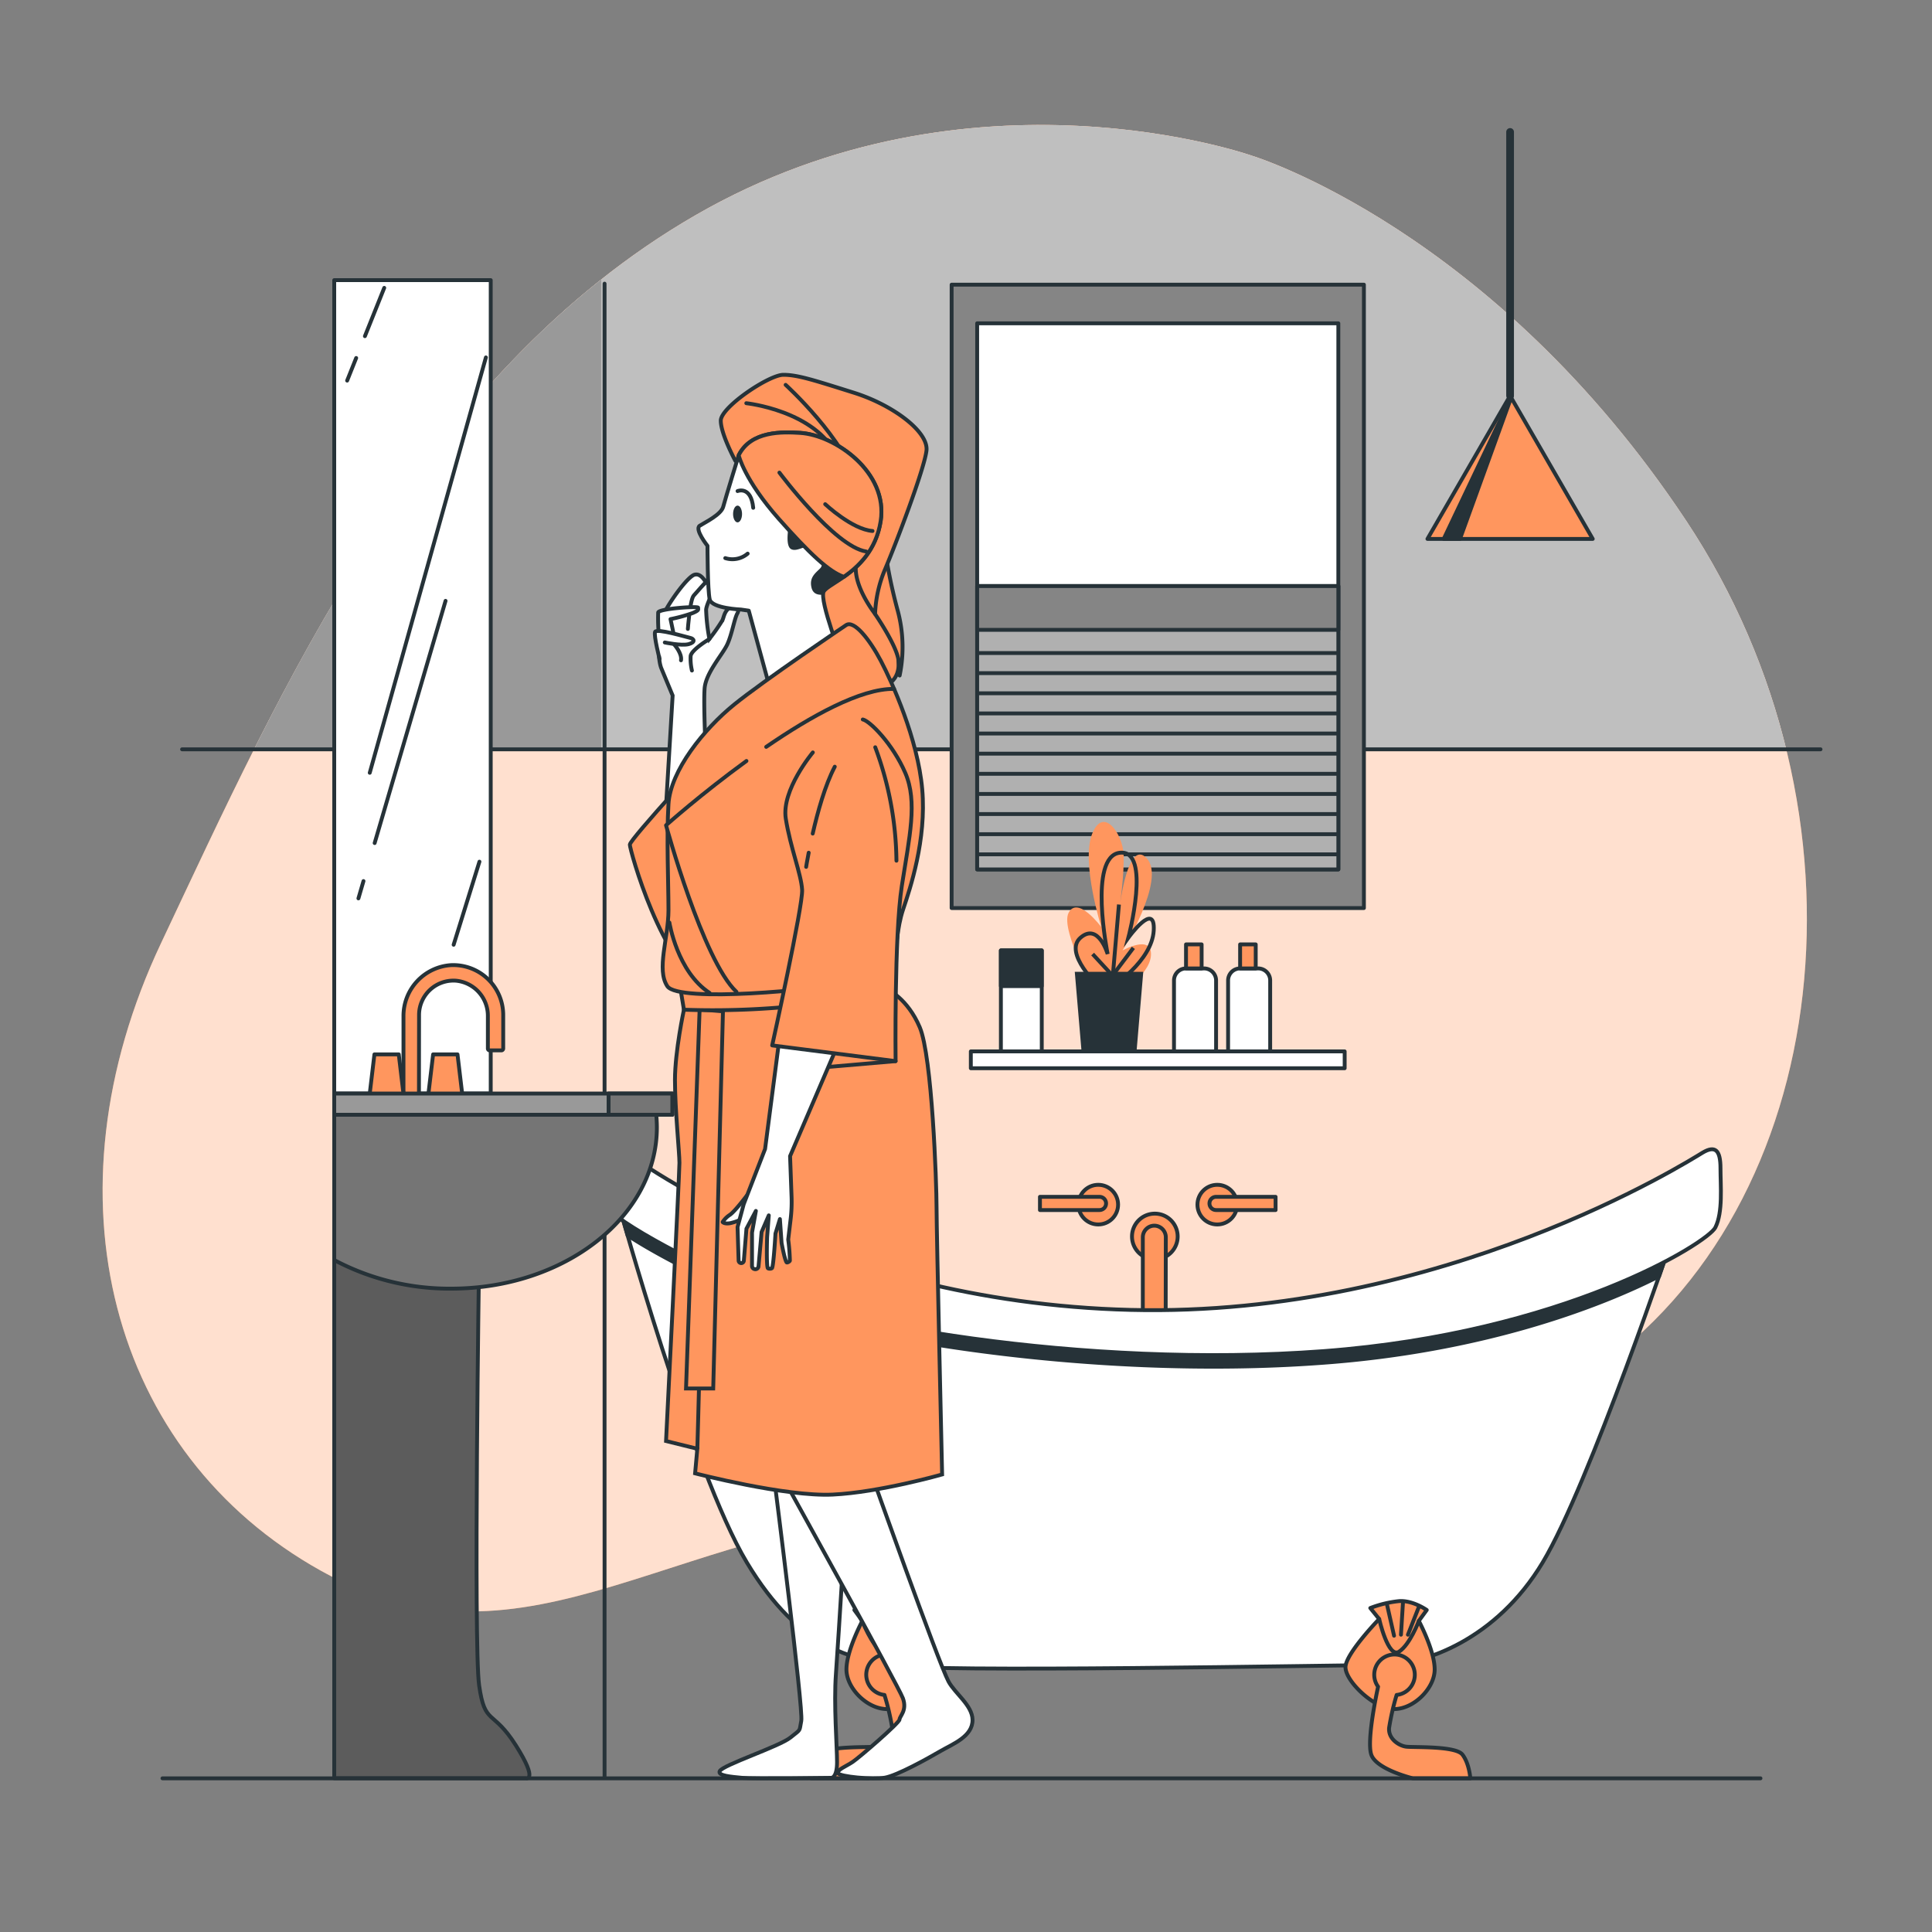 <svg xmlns="http://www.w3.org/2000/svg" viewBox="0 0 500 500"><rect x="0" y="0" width="500" height="500" fill="#808080" stroke="none"/><g id="freepik--background-simple--inject-316"><path d="M324.18,40.36S251.45,14.49,180.05,55.67,72.62,178.59,41.69,244.06,28.56,376.14,83.06,406.51s91.56-14.4,168-16.58,97,8.75,160.47-34.44,74.92-145.2,24.87-220.68S324.18,40.36,324.18,40.36Z" style="fill:#FF965E"></path><path d="M324.18,40.36S251.45,14.49,180.05,55.67,72.62,178.59,41.69,244.06,28.56,376.14,83.06,406.51s91.56-14.4,168-16.58,97,8.75,160.47-34.44,74.92-145.2,24.87-220.68S324.18,40.36,324.18,40.36Z" style="fill:#fff;opacity:0.7"></path></g><g id="freepik--Window--inject-316"><path d="M180.05,55.67c-54,31.14-87.76,85.47-114.39,138.43H462.33a188.06,188.06,0,0,0-25.91-59.29C386.37,59.33,324.18,40.36,324.18,40.36S251.45,14.49,180.05,55.67Z" style="fill:#bfbfbf"></path><path d="M155.59,72.34C115.42,104.2,88,149.63,65.66,194.1h89.93Z" style="fill:#999"></path><polyline points="471.15 193.92 143.34 193.92 47.12 193.92" style="fill:#fff;stroke:#263238;stroke-linecap:round;stroke-linejoin:round"></polyline><line x1="156.46" y1="73.41" x2="156.46" y2="459.85" style="fill:#fff;stroke:#263238;stroke-linecap:round;stroke-linejoin:round"></line><rect x="246.28" y="73.67" width="106.7" height="161.33" style="fill:#858585;stroke:#263238;stroke-linecap:round;stroke-linejoin:round"></rect><rect x="252.89" y="83.67" width="93.47" height="141.33" style="fill:#fff;stroke:#263238;stroke-linecap:round;stroke-linejoin:round"></rect><rect x="252.89" y="151.67" width="93.47" height="73.33" style="fill:#b0b0b0;stroke:#263238;stroke-linecap:round;stroke-linejoin:round"></rect><rect x="252.89" y="151.67" width="93.47" height="11.33" style="fill:#858585;stroke:#263238;stroke-linecap:round;stroke-linejoin:round"></rect><line x1="253" y1="169" x2="346.2" y2="169" style="fill:#fff;stroke:#263238;stroke-linecap:round;stroke-linejoin:round"></line><line x1="253" y1="174.21" x2="346.2" y2="174.21" style="fill:#fff;stroke:#263238;stroke-linecap:round;stroke-linejoin:round"></line><line x1="253" y1="179.42" x2="346.2" y2="179.42" style="fill:#fff;stroke:#263238;stroke-linecap:round;stroke-linejoin:round"></line><line x1="253" y1="184.63" x2="346.2" y2="184.63" style="fill:#fff;stroke:#263238;stroke-linecap:round;stroke-linejoin:round"></line><line x1="253" y1="189.84" x2="346.2" y2="189.84" style="fill:#fff;stroke:#263238;stroke-linecap:round;stroke-linejoin:round"></line><line x1="253" y1="195.05" x2="346.2" y2="195.05" style="fill:#fff;stroke:#263238;stroke-linecap:round;stroke-linejoin:round"></line><line x1="253" y1="200.26" x2="346.2" y2="200.26" style="fill:#fff;stroke:#263238;stroke-linecap:round;stroke-linejoin:round"></line><line x1="253" y1="205.47" x2="346.2" y2="205.47" style="fill:#fff;stroke:#263238;stroke-linecap:round;stroke-linejoin:round"></line><line x1="253" y1="210.68" x2="346.2" y2="210.68" style="fill:#fff;stroke:#263238;stroke-linecap:round;stroke-linejoin:round"></line><line x1="253" y1="215.89" x2="346.2" y2="215.89" style="fill:#fff;stroke:#263238;stroke-linecap:round;stroke-linejoin:round"></line><line x1="253" y1="221.1" x2="346.2" y2="221.1" style="fill:#fff;stroke:#263238;stroke-linecap:round;stroke-linejoin:round"></line></g><g id="freepik--Bathtub--inject-316"><circle cx="284.23" cy="311.76" r="5.13" style="fill:#FF965E;stroke:#263238;stroke-linecap:round;stroke-linejoin:round"></circle><path d="M284.54,313.16h-15.4v-3.42h15.4a1.7,1.7,0,0,1,1.71,1.71h0A1.71,1.71,0,0,1,284.54,313.16Z" style="fill:#FF965E;stroke:#263238;stroke-linecap:round;stroke-linejoin:round"></path><circle cx="315.03" cy="311.76" r="5.13" style="fill:#FF965E;stroke:#263238;stroke-linecap:round;stroke-linejoin:round"></circle><path d="M314.72,313.16h15.4v-3.42h-15.4a1.7,1.7,0,0,0-1.71,1.71h0A1.71,1.71,0,0,0,314.72,313.16Z" style="fill:#FF965E;stroke:#263238;stroke-linecap:round;stroke-linejoin:round"></path><path d="M304.78,320a5.91,5.91,0,1,1-5.91-5.91A5.91,5.91,0,0,1,304.78,320Z" style="fill:#FF965E;stroke:#263238;stroke-linecap:round;stroke-linejoin:round"></path><path d="M301.67,345.2h-5.91v-25a3,3,0,0,1,3-3h0a3,3,0,0,1,2.95,3Z" style="fill:#FF965E;stroke:#263238;stroke-linecap:round;stroke-linejoin:round"></path><path d="M159.93,311s19.33,70,33.33,93.33S221,428.8,229.81,430.9s117.45,0,128.12,0,29.33-6.57,41.33-26.57,34-85.33,34-85.33-24.67,24.67-98,25.33-137.33-20-151.33-25.33-24.67-10.67-24.67-10.67Z" style="fill:#fff;stroke:#263238;stroke-linecap:round;stroke-linejoin:round"></path><path d="M433.26,319s-24.67,24.67-98,25.33a419.78,419.78,0,0,1-49.85-2.61,253.5,253.5,0,0,1-60.26-10.57A367.58,367.58,0,0,1,183.93,319c-14-5.33-24.67-10.67-24.67-10.67l.67,2.67s.91,3.31,2.49,8.72c6.26,4.12,15.83,9.14,28.17,14.95,22.67,10.66,90,22.66,152,18,40.36-3,70.26-14,86.77-22.36C431.77,323.42,433.26,319,433.26,319Z" style="fill:#263238;stroke:#263238;stroke-linecap:round;stroke-linejoin:round"></path><path d="M161.26,297.67S211.93,337,292.59,339s144.67-38.67,148-40.67,4.67-.66,4.67,4,.67,11.34-1.33,15.34-39.34,27.33-101.34,32-129.33-7.34-152-18-36-18.67-36.66-23.34S161.26,297.67,161.26,297.67Z" style="fill:#fff;stroke:#263238;stroke-linecap:round;stroke-linejoin:round"></path><path d="M356.93,419s-8.46,8.72-8.71,12.31,7.43,11,12.56,11,10.51-5.38,10.51-10.26-4.1-12.56-4.1-12.56l2.05-2.82s-3.59-2.56-7.18-2.3a28.76,28.76,0,0,0-7.43,1.79Z" style="fill:#FF965E;stroke:#263238;stroke-linecap:round;stroke-linejoin:round"></path><path d="M356.93,419s2.31,10.26,5.13,8.46,5.13-7.95,5.13-7.95" style="fill:none;stroke:#263238;stroke-linecap:round;stroke-linejoin:round"></path><line x1="358.98" y1="415.37" x2="360.78" y2="423.32" style="fill:none;stroke:#263238;stroke-linecap:round;stroke-linejoin:round"></line><line x1="363.08" y1="414.86" x2="362.57" y2="423.06" style="fill:none;stroke:#263238;stroke-linecap:round;stroke-linejoin:round"></line><line x1="367.19" y1="415.89" x2="364.37" y2="423.06" style="fill:none;stroke:#263238;stroke-linecap:round;stroke-linejoin:round"></line><path d="M378.47,454.08c-1.8-2.31-12.82-1.79-14.62-2.05s-4.61-2-4.35-4.87a64.73,64.73,0,0,1,1.95-8.51,5.25,5.25,0,1,0-4.8-2.14c-.28,1.29-3,13.92-1.77,17.57,1.28,3.85,10.77,6.15,10.77,6.15h14.87S380.26,456.39,378.47,454.08Z" style="fill:#FF965E;stroke:#263238;stroke-linecap:round;stroke-linejoin:round"></path><path d="M233.42,419s8.46,8.72,8.72,12.31-7.44,11-12.57,11-10.51-5.38-10.51-10.26,4.11-12.56,4.11-12.56l-2.06-2.82s3.59-2.56,7.18-2.3a28.9,28.9,0,0,1,7.44,1.79Z" style="fill:#FF965E;stroke:#263238;stroke-linecap:round;stroke-linejoin:round"></path><path d="M233.42,419s-2.31,10.26-5.13,8.46-5.12-7.95-5.12-7.95" style="fill:none;stroke:#263238;stroke-linecap:round;stroke-linejoin:round"></path><line x1="231.37" y1="415.37" x2="229.57" y2="423.32" style="fill:none;stroke:#263238;stroke-linecap:round;stroke-linejoin:round"></line><line x1="227.27" y1="414.86" x2="227.78" y2="423.06" style="fill:none;stroke:#263238;stroke-linecap:round;stroke-linejoin:round"></line><line x1="223.17" y1="415.89" x2="225.99" y2="423.06" style="fill:none;stroke:#263238;stroke-linecap:round;stroke-linejoin:round"></line><path d="M233.7,436.51a5.26,5.26,0,1,0-4.8,2.14,64.78,64.78,0,0,1,2,8.51c.25,2.82-2.57,4.61-4.36,4.87s-12.82-.26-14.61,2.05-2,6.15-2,6.15H224.7s9.49-2.3,10.77-6.15C236.69,450.43,234,437.8,233.7,436.51Z" style="fill:#FF965E;stroke:#263238;stroke-linecap:round;stroke-linejoin:round"></path><path d="M284.43,258.82s-10.24-18-7.88-22.58S285,239.9,285,239.9s-5.26-16.77-2.36-24.09,7.88,0,8.14,5.18-1.05,14-1.05,14,2.1-18.3,7.09-12.81-6.3,23.79-6.3,23.79,7.62-4.27,7.35,1.22-9.19,10.38-9.19,10.38" style="fill:#FF965E"></path><path d="M284.52,255.46s-9.48-8.85-4.86-12.81,7,4.27,7,4.27-5.11-25.32,3.16-26.23,2.19,22,2.19,22,7.05-9.76,6.57-1.83-10.95,14.64-10.95,14.64" style="fill:none;stroke:#263238;stroke-miterlimit:10"></path><line x1="289.18" y1="253.85" x2="282.77" y2="246.91" style="fill:none;stroke:#263238;stroke-miterlimit:10"></line><line x1="287.84" y1="254.38" x2="289.58" y2="234.09" style="fill:none;stroke:#263238;stroke-miterlimit:10"></line><line x1="287.58" y1="252.92" x2="293.32" y2="245.3" style="fill:none;stroke:#263238;stroke-miterlimit:10"></line><polygon points="295.88 251.5 278.15 251.5 279.93 272.41 294.11 272.41 295.88 251.5" style="fill:#263238"></polygon><rect x="259.03" y="245.97" width="10.58" height="26.44" style="fill:#fff;stroke:#263238;stroke-linecap:round;stroke-linejoin:round"></rect><rect x="259.03" y="245.97" width="10.58" height="9.23" style="fill:#263238;stroke:#263238;stroke-linecap:round;stroke-linejoin:round"></rect><path d="M306.94,250.63h4.67a3.11,3.11,0,0,1,3.11,3.11v18.67a0,0,0,0,1,0,0H303.83a0,0,0,0,1,0,0V253.74A3.11,3.11,0,0,1,306.94,250.63Z" style="fill:#fff;stroke:#263238;stroke-linecap:round;stroke-linejoin:round"></path><rect x="306.94" y="244.41" width="4.04" height="6.22" style="fill:#FF965E;stroke:#263238;stroke-linecap:round;stroke-linejoin:round"></rect><path d="M320.94,250.63h4.67a3.11,3.11,0,0,1,3.11,3.11v18.67a0,0,0,0,1,0,0H317.83a0,0,0,0,1,0,0V253.74A3.11,3.11,0,0,1,320.94,250.63Z" style="fill:#fff;stroke:#263238;stroke-linecap:round;stroke-linejoin:round"></path><rect x="320.94" y="244.41" width="4.04" height="6.22" style="fill:#FF965E;stroke:#263238;stroke-linecap:round;stroke-linejoin:round"></rect><rect x="251.25" y="272.1" width="96.75" height="4.36" style="fill:#fff;stroke:#263238;stroke-linecap:round;stroke-linejoin:round"></rect></g><g id="freepik--Sink--inject-316"><path d="M86.5,320.6V460.2H136s3.5,1-2.5-8.5-8-5-9.5-15.5S124,325,124,325Z" style="fill:#5c5c5c;stroke:#263238;stroke-linecap:round;stroke-linejoin:round"></path><rect x="86.5" y="72.5" width="40.5" height="210.5" style="fill:#fff;stroke:#263238;stroke-linecap:round;stroke-linejoin:round"></rect><line x1="125.75" y1="92.5" x2="95.69" y2="200" style="fill:none;stroke:#263238;stroke-linecap:round;stroke-linejoin:round"></line><line x1="94.07" y1="228.02" x2="92.76" y2="232.5" style="fill:none;stroke:#263238;stroke-linecap:round;stroke-linejoin:round"></line><line x1="115.31" y1="155.5" x2="96.96" y2="218.18" style="fill:none;stroke:#263238;stroke-linecap:round;stroke-linejoin:round"></line><line x1="92.18" y1="92.65" x2="89.84" y2="98.5" style="fill:none;stroke:#263238;stroke-linecap:round;stroke-linejoin:round"></line><line x1="99.44" y1="74.5" x2="94.44" y2="87" style="fill:none;stroke:#263238;stroke-linecap:round;stroke-linejoin:round"></line><line x1="124.08" y1="223" x2="117.4" y2="244.5" style="fill:none;stroke:#263238;stroke-linecap:round;stroke-linejoin:round"></line><path d="M108.42,286.77h-4V263.05a13.16,13.16,0,0,1,12.26-13.27,12.92,12.92,0,0,1,13.55,12.89v8.69a.48.48,0,0,1-.48.48h-3a.48.48,0,0,1-.49-.48V263a9.11,9.11,0,0,0-8.29-9.2,8.91,8.91,0,0,0-9.52,8.88Z" style="fill:#FF965E;stroke:#263238;stroke-linecap:round;stroke-linejoin:round"></path><polygon points="103.2 272.87 96.9 272.87 95.55 284.2 104.55 284.2 103.2 272.87" style="fill:#FF965E;stroke:#263238;stroke-linecap:round;stroke-linejoin:round"></polygon><polygon points="118.4 272.87 112.09 272.87 110.74 284.2 119.75 284.2 118.4 272.87" style="fill:#FF965E;stroke:#263238;stroke-linecap:round;stroke-linejoin:round"></polygon><path d="M86.5,286.5v39.6a63.59,63.59,0,0,0,30.25,7.4c29.41,0,53.25-18.69,53.25-41.75a33.81,33.81,0,0,0-.43-5.25Z" style="fill:#757575;stroke:#263238;stroke-linecap:round;stroke-linejoin:round"></path><rect x="86.5" y="283" width="87.5" height="5.5" style="fill:#999;stroke:#263238;stroke-linecap:round;stroke-linejoin:round"></rect><rect x="157.5" y="283" width="16.5" height="5.5" style="fill:#757575;stroke:#263238;stroke-linecap:round;stroke-linejoin:round"></rect></g><g id="freepik--Character--inject-316"><path d="M182.61,193.83s-.55-11.58-.26-15.64,4.69-8.83,5.89-11.46,1.83-6.66,2.6-8-.51-2.41-1.93-1.49-1.52,2.27-1.93,3.26a49.66,49.66,0,0,1-3.39,4.85,49.4,49.4,0,0,1-.85-7.55c.1-1.49,2.22-5.55,3.35-7.62a1.12,1.12,0,0,0-1.65-1.43l0,0a15.1,15.1,0,0,0-1.83,1.91s-1.19-2.46-2.92-1.91-6.24,6.69-7.83,10S170,170.2,171.17,173l2.91,7-1.92,32.11Z" style="fill:#fff;stroke:#263238;stroke-miterlimit:10"></path><path d="M182.58,150.72s-2.07,2.28-3.05,3.42-1.51,8.63-1.51,8.63" style="fill:#fff;stroke:#263238;stroke-linecap:round;stroke-linejoin:round"></path><path d="M183.59,165.38s-4.59,2.73-4.85,4.37a13.38,13.38,0,0,0,.33,3.78" style="fill:#fff;stroke:#263238;stroke-linecap:round;stroke-linejoin:round"></path><path d="M170.52,164.5a47.77,47.77,0,0,1-.18-6c.23-1,10.36-1.68,10.33-1.23s.41.63-1.45,1.4a42.13,42.13,0,0,1-5.69,1.56l1,4.74" style="fill:#fff;stroke:#263238;stroke-linecap:round;stroke-linejoin:round"></path><path d="M170.7,170.54s-1.54-6-1.17-7,8,1.31,9.08,1.54,1.43,1.15-.41,1.63-6.15-.44-6.15-.44" style="fill:#fff;stroke:#263238;stroke-linecap:round;stroke-linejoin:round"></path><path d="M174.57,166.89s2,2.25,1.67,4" style="fill:#fff;stroke:#263238;stroke-linecap:round;stroke-linejoin:round"></path><path d="M185.12,193.25S163,217.21,163,218.59s8.35,31.58,20.07,37.22,8.5-40,7.58-45.51S185.12,193.25,185.12,193.25Z" style="fill:#FF965E;stroke:#263238;stroke-linecap:round;stroke-linejoin:round"></path><path d="M232.54,171.06s.87,6.36-5.5,6.65-12.15-9.84-16.2-20.25,1.74-19.38,10.42-21.41,4.34,11.28,6.65,18.52S232.54,166.43,232.54,171.06Z" style="fill:#FF965E;stroke:#263238;stroke-linecap:round;stroke-linejoin:round"></path><path d="M226.47,158.91s5.78,8.38,6.07,12.15l.29,3.76a36.28,36.28,0,0,0-.58-17.07,135.29,135.29,0,0,1-3.76-19.67S223.86,149.94,226.47,158.91Z" style="fill:#FF965E;stroke:#263238;stroke-linecap:round;stroke-linejoin:round"></path><path d="M190.31,119.27s-3.77-6.94-3.77-10.41S199,97,202.74,97s8.1,1.45,18.23,4.63,19.38,10.12,18.8,15-8.1,24.59-10.7,30.66a32.71,32.71,0,0,0-2.6,11.58s-5.79-7.24-4.92-13,5.49-15-.87-22-20.25-10.41-22.85-9S190.31,119.27,190.31,119.27Z" style="fill:#FF965E;stroke:#263238;stroke-linecap:round;stroke-linejoin:round"></path><path d="M203.32,99.6s15.62,14.18,18.52,26" style="fill:none;stroke:#263238;stroke-linecap:round;stroke-linejoin:round"></path><path d="M193.14,104.35s18,1.91,23.49,13.77" style="fill:none;stroke:#263238;stroke-linecap:round;stroke-linejoin:round"></path><path d="M191.17,117.83s-3.47,11.28-4,13.31-4.63,4-6.07,4.91,2,5.21,2,5.21,0,11.57.58,13.89,8.1,2.6,8.1,2.6l2,.29,6.07,22.27,18.23-9.25s-6.08-15.63-4.92-17.94,12.73-5.5,14.75-18.22S216.08,112.6,207.08,112C202.46,111.75,194.36,111.46,191.17,117.83Z" style="fill:#fff;stroke:#263238;stroke-linecap:round;stroke-linejoin:round"></path><path d="M212,136.34a23.76,23.76,0,0,0-7.23-5.78l-.58,5.2s-.09.44-.18,1.09c-.24,1.65-.49,4.66.76,5.28,1.74.87,4.34-1.74,5.79-.29s2.89,4,1.73,5.21S209.4,149.36,210,152c.37,1.69,1.6,2,3,1.92a1.91,1.91,0,0,1,.14-.76c.78-1.56,6.26-3.51,10.39-8.49C220.56,142.93,214.56,139.32,212,136.34Z" style="fill:#263238"></path><path d="M187.7,144.44a6.07,6.07,0,0,0,5.79-1.16" style="fill:none;stroke:#263238;stroke-linecap:round;stroke-linejoin:round"></path><path d="M190.88,127.09s3.48-1.45,4.05,4.33" style="fill:none;stroke:#263238;stroke-linecap:round;stroke-linejoin:round"></path><ellipse cx="190.88" cy="133.02" rx="1.16" ry="2.17" style="fill:#263238"></ellipse><path d="M218.4,149.28c3.75-2.64,8.31-6.84,9.51-14.38,2-12.73-11.83-22.3-20.83-22.86-4.62-.29-12.72-.58-15.91,5.79,0,0,1.45,6.36,10.42,16.49C209.36,143.09,214.52,148,218.4,149.28Z" style="fill:#FF965E;stroke:#263238;stroke-linecap:round;stroke-linejoin:round"></path><path d="M201.71,122.31s14.3,19.19,22.46,20.42" style="fill:none;stroke:#263238;stroke-linecap:round;stroke-linejoin:round"></path><path d="M213.56,130.48s6.94,6.53,12.25,6.94" style="fill:none;stroke:#263238;stroke-linecap:round;stroke-linejoin:round"></path><path d="M200.43,383.16s7.52,59.3,6.94,62.19.08,2-2.81,4.33-17.54,7.1-18.3,8.69c-.57,1.18,2.89,1.45,5.78,1.73s23.14,0,23.14,0,1.45,0,1.45-4.05-.87-15-.29-22.85,3.18-50.33,3.18-50.33Z" style="fill:#fff;stroke:#263238;stroke-miterlimit:10"></path><path d="M203,383.1s29.51,53.22,30.67,56.41-.87,4.63-.87,5.49-10.41,9.84-12.15,11-4.05,2-3.76,2.89,9,1.73,12.15,1.16,10.92-4.86,14.39-6.89c3.12-1.81,8.34-3.77,8.26-8.09-.06-3.75-4.54-6.78-6.22-9.91-2.65-5-20.19-54.38-20.19-54.38Z" style="fill:#fff;stroke:#263238;stroke-miterlimit:10"></path><path d="M177,261.31s-2.32,10.7-2.32,18.23,1.16,18.8,1.16,21.4-3.47,72-3.47,72l8.1,2-.58,6.36s23.43,6.08,35.58,5.5,28.35-5.21,28.35-5.21-1.44-62.77-1.44-69.14-1.16-39.05-4.34-46.57-8.39-9.84-8.39-9.84-15.91-1.15-27.48-.29S176.71,257,177,261.31Z" style="fill:#FF965E;stroke:#263238;stroke-miterlimit:10"></path><path d="M183.07,261.31s-1.15,18.8-1.15,41.37S180.47,375,180.47,375" style="fill:#fff;stroke:#263238;stroke-miterlimit:10"></path><polygon points="181.06 261.23 177.54 359.34 184.58 359.34 187.1 261.73 181.06 261.23" style="fill:#FF965E;stroke:#263238;stroke-miterlimit:10"></polygon><path d="M176.13,256.1l.87,5.21a212.38,212.38,0,0,0,35.58-1.73c19.09-2.61,17.07-3.48,17.07-3.48l-.87-5.2Z" style="fill:#FF965E;stroke:#263238;stroke-miterlimit:10"></path><path d="M218.94,161.8S197.83,176,190,182.34,173.53,199.4,173,208.08s0,20.25,0,27.48-3.18,15.34-.29,19.68,39.34.86,46.28-.87,10.42-.58,11.86-4.92,1.16-9,2.9-14.17,6.07-17.94,4.92-31-7.82-27.77-10.71-33.26S221,160.35,218.94,161.8Z" style="fill:#FF965E;stroke:#263238;stroke-linecap:round;stroke-linejoin:round"></path><path d="M193.18,196.94c-11.65,8.47-20.81,16.64-20.81,16.64s9.55,35,18.22,43.1" style="fill:#FF965E;stroke:#263238;stroke-linecap:round;stroke-linejoin:round"></path><path d="M231.38,178.29c-8.64-.13-21.55,7.08-33.09,15" style="fill:#FF965E;stroke:#263238;stroke-linecap:round;stroke-linejoin:round"></path><path d="M173.24,238.75s2,12.73,10.41,18.22" style="fill:none;stroke:#263238;stroke-linecap:round;stroke-linejoin:round"></path><polygon points="231.78 274.62 204.97 276.93 209.87 266.74 231.78 274.62" style="fill:none;stroke:#263238;stroke-linecap:round;stroke-linejoin:round"></polygon><path d="M193.2,309.51s-3,4-4.31,4.89a6.37,6.37,0,0,0-1.87,1.86s.43.58,2,.29a14.22,14.22,0,0,0,4.45-1.87,8.21,8.21,0,0,0,3-4C196.93,308.94,194.49,308.07,193.2,309.51Z" style="fill:#fff;stroke:#263238;stroke-linecap:round;stroke-linejoin:round"></path><path d="M204.47,299.2l12.44-29-15.2-1.38L198,297.36l-5.53,14.28-1.59,5.92.27,8.67a.68.68,0,0,0,.68.66h0a.69.69,0,0,0,.68-.63l.67-8.27,2.44-4.6-1,5.6v8.64a.83.83,0,0,0,.69.82h0a.82.82,0,0,0,1-.74l.79-8.86,1.86-4.31-.43,5.6s-.23,6.92.15,8c.09.28,1,.27,1.14,0,.41-.9.87-8.9.87-8.9l1.15-3.74.43,6.18s.79,4.33,1.29,5c.14.19.82-.2.86-.43a48.67,48.67,0,0,0-.43-5.46l.62-5.24a37.06,37.06,0,0,0,.25-5.67Z" style="fill:#fff;stroke:#263238;stroke-linecap:round;stroke-linejoin:round"></path><path d="M210.36,194.73s-8.17,9.71-7,17.14,4,14.38,4.23,18.43-7.75,40.25-7.75,40.25l31.94,4.07s-.37-32.58,1.61-45.34,4.12-21.75.9-29.24-9.17-13.47-11-13.84" style="fill:#FF965E;stroke:#263238;stroke-linecap:round;stroke-linejoin:round"></path><path d="M210.33,215.73c1.26-5.52,3.19-12.53,5.71-17.31" style="fill:none;stroke:#263238;stroke-linecap:round;stroke-linejoin:round"></path><path d="M208.63,224.35s.22-1.42.66-3.67" style="fill:none;stroke:#263238;stroke-linecap:round;stroke-linejoin:round"></path><path d="M226.51,193.39A86.44,86.44,0,0,1,232,222.74" style="fill:none;stroke:#263238;stroke-linecap:round;stroke-linejoin:round"></path></g><g id="freepik--Floor--inject-316"><line x1="42.05" y1="460.23" x2="455.61" y2="460.23" style="fill:none;stroke:#263238;stroke-linecap:round;stroke-linejoin:round"></line></g><g id="freepik--Lamp--inject-316"><polygon points="390.81 102.42 369.42 139.47 412.2 139.47 390.81 102.42" style="fill:#FF965E;stroke:#263238;stroke-linecap:round;stroke-linejoin:round"></polygon><polygon points="373.63 139.47 377.84 139.47 391.26 102.42 373.63 139.47" style="fill:#263238;stroke:#263238;stroke-linecap:round;stroke-linejoin:round"></polygon><line x1="390.81" y1="102.42" x2="390.81" y2="34.15" style="fill:none;stroke:#263238;stroke-linecap:round;stroke-linejoin:round;stroke-width:2px"></line></g></svg>